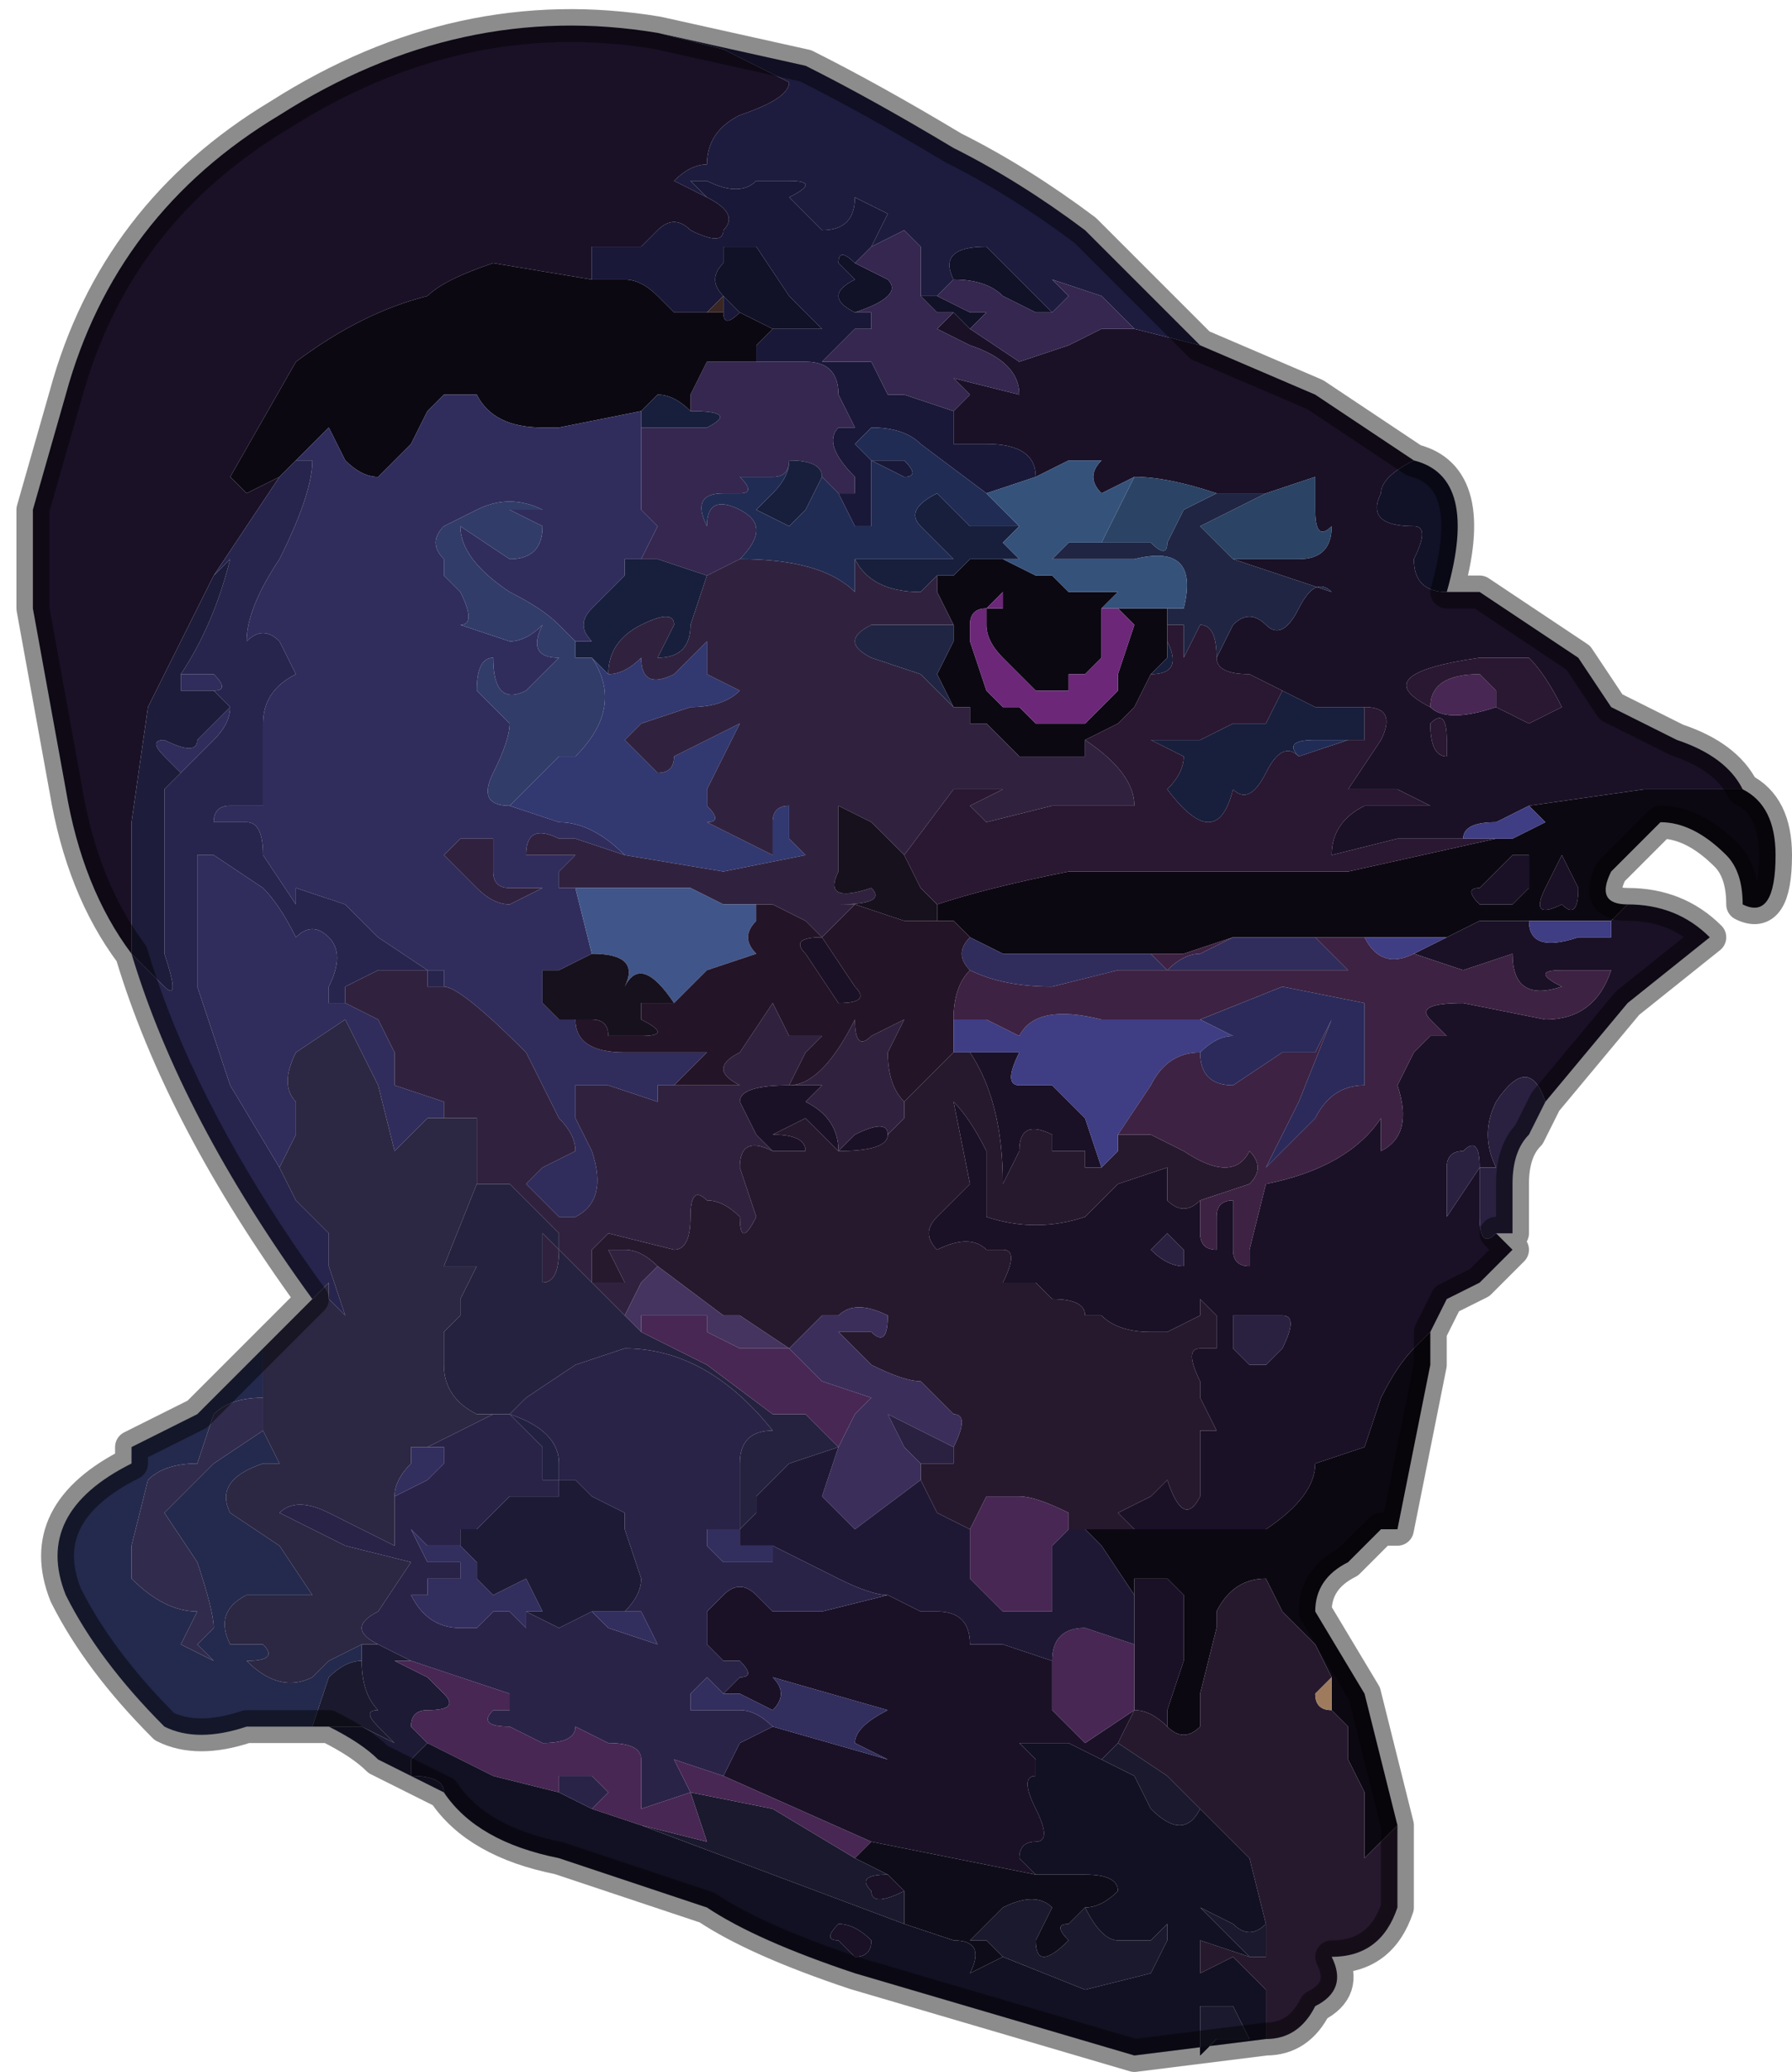 <?xml version="1.0" encoding="UTF-8" standalone="no"?>
<svg xmlns:xlink="http://www.w3.org/1999/xlink" height="6.3px" width="5.45px" xmlns="http://www.w3.org/2000/svg">
  <g transform="matrix(1.0, 0.0, 0.0, 1.0, 2.75, 0.3)">
    <path d="M-0.75 -0.2 L-0.3 -0.1 Q-0.1 0.0 0.15 0.15 0.35 0.25 0.55 0.4 L0.8 0.65 0.9 0.75 0.7 0.7 0.65 0.65 0.6 0.6 0.45 0.55 0.5 0.6 0.45 0.65 0.35 0.55 0.25 0.45 Q0.1 0.45 0.15 0.55 L0.1 0.6 0.05 0.6 0.05 0.45 0.0 0.4 -0.1 0.45 -0.05 0.35 -0.15 0.3 Q-0.15 0.4 -0.25 0.4 L-0.35 0.3 Q-0.25 0.25 -0.35 0.25 L-0.45 0.25 Q-0.5 0.3 -0.6 0.25 L-0.65 0.25 -0.6 0.3 -0.7 0.25 Q-0.65 0.2 -0.6 0.2 -0.6 0.1 -0.5 0.05 -0.35 0.0 -0.35 -0.05 L-0.55 -0.15 -0.75 -0.2" fill="#1d1c3f" fill-rule="evenodd" stroke="none"/>
    <path d="M-0.75 -0.2 L-0.55 -0.15 -0.35 -0.05 Q-0.35 0.0 -0.5 0.05 -0.6 0.1 -0.6 0.2 -0.65 0.2 -0.7 0.25 L-0.6 0.3 Q-0.5 0.35 -0.55 0.4 -0.55 0.45 -0.65 0.4 -0.7 0.35 -0.75 0.4 -0.8 0.45 -0.8 0.45 L-0.95 0.45 -0.95 0.55 -1.25 0.5 Q-1.4 0.55 -1.45 0.6 -1.65 0.65 -1.85 0.8 L-2.05 1.15 -2.0 1.2 -1.9 1.15 -2.0 1.3 -2.1 1.45 -2.2 1.65 -2.3 1.85 -2.35 2.2 -2.35 2.6 Q-2.5 2.4 -2.55 2.1 L-2.65 1.55 -2.65 1.25 -2.55 0.9 Q-2.4 0.35 -1.9 0.05 -1.35 -0.3 -0.75 -0.2 M0.7 0.7 L0.9 0.75 1.25 0.9 1.55 1.1 Q1.45 1.15 1.45 1.2 1.4 1.3 1.55 1.3 1.6 1.3 1.55 1.4 1.55 1.5 1.65 1.5 L1.75 1.5 2.05 1.7 2.15 1.85 2.35 1.95 Q2.5 2.0 2.55 2.1 L2.25 2.1 1.9 2.15 1.8 2.2 Q1.7 2.2 1.7 2.25 L1.5 2.25 1.3 2.3 Q1.3 2.2 1.4 2.15 L1.6 2.15 1.5 2.1 1.35 2.1 1.45 1.95 Q1.5 1.85 1.4 1.85 L1.25 1.85 1.15 1.8 1.05 1.75 Q0.95 1.75 0.95 1.7 L1.0 1.6 Q1.05 1.55 1.1 1.6 1.15 1.65 1.2 1.55 1.25 1.45 1.3 1.5 L1.0 1.4 1.2 1.4 Q1.3 1.4 1.3 1.3 1.25 1.35 1.25 1.25 L1.25 1.15 1.1 1.2 0.95 1.2 Q0.8 1.15 0.7 1.15 L0.6 1.2 Q0.55 1.15 0.6 1.1 L0.5 1.1 0.4 1.15 Q0.4 1.05 0.25 1.05 L0.15 1.05 Q0.15 1.0 0.15 0.95 L0.2 0.9 0.15 0.85 0.35 0.9 Q0.35 0.8 0.2 0.75 L0.1 0.7 Q0.1 0.7 0.15 0.65 L0.2 0.7 0.35 0.8 0.5 0.75 0.6 0.7 0.7 0.7 M2.2 2.45 Q2.35 2.45 2.45 2.55 L2.2 2.75 1.95 3.05 Q1.9 2.9 1.8 3.05 1.75 3.15 1.8 3.25 L1.75 3.25 Q1.75 3.15 1.7 3.2 1.65 3.2 1.65 3.25 L1.65 3.4 1.75 3.25 1.75 3.4 Q1.75 3.5 1.8 3.45 L1.85 3.5 1.75 3.6 1.65 3.65 1.6 3.75 1.55 3.8 Q1.5 3.85 1.45 3.95 L1.4 4.1 1.25 4.15 1.2 4.15 1.25 4.15 Q1.25 4.25 1.1 4.35 L0.8 4.35 0.7 4.35 0.65 4.3 0.75 4.25 0.8 4.2 Q0.85 4.35 0.9 4.25 L0.9 4.05 0.95 4.05 0.9 3.95 0.9 3.9 Q0.85 3.8 0.9 3.8 L0.95 3.8 0.95 3.7 0.9 3.65 0.9 3.7 0.8 3.75 0.75 3.75 Q0.65 3.75 0.6 3.7 L0.55 3.7 Q0.55 3.65 0.45 3.65 L0.4 3.6 0.3 3.6 Q0.35 3.5 0.3 3.5 L0.25 3.5 Q0.2 3.45 0.1 3.5 0.05 3.45 0.1 3.4 L0.2 3.3 0.15 3.05 Q0.2 3.1 0.25 3.2 L0.25 3.4 Q0.4 3.45 0.55 3.4 L0.65 3.3 0.8 3.25 0.8 3.35 Q0.85 3.4 0.9 3.35 L0.9 3.45 Q0.9 3.5 0.95 3.5 L0.95 3.4 Q0.95 3.35 1.0 3.35 L1.0 3.5 Q1.0 3.55 1.05 3.55 L1.05 3.5 1.1 3.3 Q1.35 3.25 1.45 3.1 L1.45 3.15 Q1.45 3.2 1.45 3.2 1.55 3.15 1.5 3.0 L1.55 2.9 1.6 2.85 1.65 2.85 1.6 2.8 Q1.55 2.75 1.7 2.75 L1.95 2.8 Q2.1 2.8 2.15 2.65 L2.0 2.65 Q1.9 2.65 2.0 2.7 1.85 2.75 1.85 2.6 L1.7 2.65 1.55 2.6 1.65 2.55 1.75 2.5 1.9 2.5 Q1.9 2.6 2.05 2.55 L2.15 2.55 2.15 2.5 2.2 2.45 M-0.25 2.55 L-0.25 2.55 -0.15 2.7 Q-0.1 2.75 -0.2 2.75 L-0.3 2.6 Q-0.35 2.55 -0.25 2.55 M-0.4 3.2 L-0.45 3.15 -0.5 3.05 Q-0.5 3.0 -0.35 3.0 L-0.25 3.0 -0.3 3.05 Q-0.2 3.1 -0.2 3.2 L-0.15 3.15 Q-0.05 3.1 -0.05 3.15 -0.05 3.2 -0.2 3.2 -0.3 3.25 -0.2 3.2 L-0.3 3.1 -0.4 3.15 Q-0.3 3.15 -0.3 3.2 L-0.4 3.2 M0.6 3.25 L0.55 3.25 0.55 3.2 0.45 3.2 Q0.45 3.2 0.45 3.15 0.35 3.1 0.35 3.2 L0.3 3.3 Q0.3 3.05 0.2 2.9 L0.35 2.9 Q0.3 3.0 0.35 3.0 L0.45 3.0 0.55 3.1 0.6 3.25 M-0.55 5.1 L-0.5 5.0 -0.4 4.95 -0.05 5.05 -0.15 5.0 Q-0.15 4.95 -0.05 4.9 L-0.4 4.8 Q-0.35 4.85 -0.4 4.9 L-0.5 4.85 -0.55 4.85 -0.5 4.8 Q-0.45 4.8 -0.5 4.75 L-0.55 4.75 -0.6 4.7 -0.6 4.6 -0.55 4.55 Q-0.5 4.5 -0.45 4.55 L-0.4 4.6 -0.25 4.6 -0.05 4.55 0.05 4.6 0.1 4.6 Q0.2 4.6 0.2 4.7 L0.3 4.7 0.45 4.75 Q0.45 4.8 0.45 4.9 L0.55 5.0 0.7 4.9 0.7 4.7 0.7 4.55 0.7 4.5 0.8 4.5 0.85 4.55 0.85 4.7 0.85 4.75 0.8 4.9 0.8 4.95 Q0.75 4.9 0.7 4.9 L0.65 5.0 0.6 5.05 0.5 5.0 0.35 5.0 0.4 5.05 0.4 5.1 Q0.35 5.1 0.4 5.2 0.45 5.3 0.4 5.3 0.35 5.3 0.35 5.35 L0.4 5.4 -0.1 5.3 -0.55 5.1 M-0.05 5.4 L0.0 5.45 Q-0.1 5.5 -0.1 5.45 -0.15 5.4 -0.05 5.4 M-0.2 5.6 Q-0.25 5.6 -0.2 5.55 -0.15 5.55 -0.1 5.6 -0.1 5.65 -0.15 5.65 L-0.2 5.6 M1.8 1.85 L1.9 1.9 2.0 1.85 Q1.95 1.75 1.9 1.7 L1.75 1.7 Q1.4 1.75 1.6 1.85 1.65 1.9 1.8 1.85 M1.6 1.9 Q1.6 2.0 1.65 2.0 L1.65 1.95 Q1.65 1.85 1.6 1.9 M1.75 2.4 L1.85 2.3 1.9 2.3 1.9 2.4 1.85 2.45 1.75 2.45 Q1.7 2.4 1.75 2.4 M1.95 2.4 L2.0 2.3 2.05 2.4 Q2.05 2.5 2.0 2.45 1.9 2.5 1.95 2.4 M1.0 3.8 L1.05 3.85 1.1 3.85 1.15 3.8 Q1.2 3.7 1.15 3.7 L1.1 3.7 1.0 3.7 1.0 3.8 M0.75 3.5 Q0.8 3.55 0.85 3.55 L0.85 3.5 0.8 3.45 0.75 3.5" fill="#1a1127" fill-rule="evenodd" stroke="none"/>
    <path d="M-0.6 0.3 L-0.65 0.25 -0.6 0.25 Q-0.5 0.3 -0.45 0.25 L-0.35 0.25 Q-0.25 0.25 -0.35 0.3 L-0.25 0.4 Q-0.15 0.4 -0.15 0.3 L-0.05 0.35 -0.1 0.45 -0.15 0.5 Q-0.2 0.45 -0.2 0.5 L-0.15 0.55 Q-0.25 0.6 -0.15 0.65 L-0.15 0.65 -0.1 0.65 -0.1 0.7 -0.15 0.7 Q-0.2 0.75 -0.25 0.8 L-0.1 0.8 -0.05 0.9 0.0 0.9 0.15 0.95 Q0.15 1.0 0.15 1.05 L0.25 1.05 Q0.4 1.05 0.4 1.15 L0.25 1.2 0.05 1.05 Q0.0 1.0 -0.1 1.0 L-0.15 1.05 -0.1 1.1 0.0 1.1 Q0.05 1.15 0.0 1.15 L-0.1 1.1 -0.1 1.3 -0.15 1.3 -0.2 1.2 -0.15 1.2 -0.15 1.15 Q-0.25 1.05 -0.2 1.0 L-0.15 1.0 -0.2 0.9 -0.2 0.9 Q-0.2 0.8 -0.3 0.8 L-0.45 0.8 -0.45 0.75 -0.4 0.7 -0.35 0.7 -0.25 0.7 -0.3 0.65 -0.3 0.65 -0.35 0.6 -0.45 0.45 -0.55 0.45 -0.55 0.5 Q-0.6 0.55 -0.55 0.6 L-0.5 0.65 -0.5 0.65 Q-0.55 0.7 -0.55 0.65 L-0.6 0.65 -0.7 0.65 -0.75 0.6 Q-0.8 0.55 -0.85 0.55 L-0.95 0.55 -0.95 0.45 -0.8 0.45 Q-0.8 0.45 -0.75 0.4 -0.7 0.35 -0.65 0.4 -0.55 0.45 -0.55 0.4 -0.5 0.35 -0.6 0.3 M-0.6 0.65 L-0.55 0.65 -0.55 0.6 -0.6 0.65" fill="#191838" fill-rule="evenodd" stroke="none"/>
    <path d="M0.05 0.6 L0.1 0.6 0.2 0.65 0.25 0.65 0.2 0.7 0.15 0.65 0.1 0.65 0.05 0.6 M0.15 0.55 Q0.1 0.45 0.25 0.45 L0.35 0.55 0.45 0.65 0.4 0.65 0.3 0.6 Q0.25 0.55 0.15 0.55 M1.55 1.1 Q1.75 1.15 1.65 1.5 1.55 1.5 1.55 1.4 1.6 1.3 1.55 1.3 1.4 1.3 1.45 1.2 1.45 1.15 1.55 1.1 M-0.5 0.65 L-0.5 0.65 -0.55 0.6 Q-0.6 0.55 -0.55 0.5 L-0.55 0.45 -0.45 0.45 -0.35 0.6 -0.3 0.65 -0.3 0.65 -0.25 0.7 -0.35 0.7 -0.4 0.7 -0.5 0.65 M-0.15 0.65 Q-0.25 0.6 -0.15 0.55 L-0.2 0.5 Q-0.2 0.45 -0.15 0.5 L-0.05 0.55 Q0.0 0.6 -0.15 0.65" fill="#111127" fill-rule="evenodd" stroke="none"/>
    <path d="M-0.1 0.45 L0.0 0.4 0.05 0.45 0.05 0.6 0.1 0.65 0.15 0.65 Q0.1 0.7 0.1 0.7 L0.2 0.75 Q0.35 0.8 0.35 0.9 L0.15 0.85 0.2 0.9 0.15 0.95 0.0 0.9 -0.05 0.9 -0.1 0.8 -0.25 0.8 Q-0.2 0.75 -0.15 0.7 L-0.1 0.7 -0.1 0.65 -0.15 0.65 -0.15 0.65 Q0.0 0.6 -0.05 0.55 L-0.15 0.5 -0.1 0.45 M0.1 0.6 L0.15 0.55 Q0.25 0.55 0.3 0.6 L0.4 0.65 0.45 0.65 0.5 0.6 0.45 0.55 0.6 0.6 0.65 0.65 0.7 0.7 0.6 0.7 0.5 0.75 0.35 0.8 0.2 0.7 0.25 0.65 0.2 0.65 0.1 0.6 M-0.45 0.8 L-0.3 0.8 Q-0.2 0.8 -0.2 0.9 L-0.2 0.9 -0.15 1.0 -0.2 1.0 Q-0.25 1.05 -0.15 1.15 L-0.15 1.2 -0.2 1.2 -0.25 1.15 Q-0.25 1.1 -0.35 1.1 -0.35 1.15 -0.4 1.15 L-0.5 1.15 Q-0.45 1.2 -0.5 1.2 L-0.55 1.2 Q-0.65 1.2 -0.6 1.3 -0.6 1.2 -0.5 1.25 -0.4 1.3 -0.5 1.4 L-0.6 1.45 -0.75 1.4 -0.8 1.4 -0.75 1.3 -0.75 1.3 -0.8 1.25 -0.8 1.0 -0.6 1.0 Q-0.5 0.95 -0.65 0.95 L-0.65 0.9 -0.6 0.8 Q-0.55 0.8 -0.45 0.8" fill="#35274f" fill-rule="evenodd" stroke="none"/>
    <path d="M2.55 2.1 Q2.65 2.15 2.65 2.3 2.65 2.5 2.55 2.45 2.55 2.35 2.5 2.3 2.4 2.2 2.3 2.2 L2.15 2.35 Q2.1 2.45 2.2 2.45 L2.15 2.5 1.9 2.5 1.75 2.5 1.65 2.55 1.5 2.55 1.4 2.55 1.3 2.55 1.25 2.55 1.0 2.55 0.85 2.6 0.75 2.6 0.55 2.6 0.45 2.6 0.3 2.6 0.2 2.55 0.15 2.5 0.1 2.5 0.1 2.45 Q0.25 2.4 0.5 2.35 L0.95 2.35 1.35 2.35 1.8 2.25 1.85 2.25 1.95 2.2 1.9 2.15 2.25 2.1 2.55 2.1 M1.6 3.75 L1.6 3.85 1.55 4.1 1.5 4.35 1.45 4.35 1.35 4.45 Q1.25 4.5 1.25 4.6 L1.4 4.85 1.5 5.25 1.4 5.35 Q1.4 5.4 1.4 5.2 L1.4 5.15 1.35 5.05 1.35 4.95 1.3 4.9 1.3 4.8 1.25 4.7 1.15 4.6 1.1 4.5 Q1.0 4.5 0.95 4.6 L0.95 4.65 0.9 4.85 0.9 4.95 Q0.85 5.0 0.8 4.95 L0.8 4.9 0.85 4.75 0.85 4.7 0.85 4.55 0.8 4.5 0.7 4.5 0.7 4.55 0.6 4.4 0.55 4.35 0.8 4.35 1.1 4.35 Q1.25 4.25 1.25 4.15 L1.2 4.15 1.25 4.15 1.4 4.1 1.45 3.95 Q1.5 3.85 1.55 3.8 L1.6 3.75 M-0.4 0.7 L-0.45 0.75 -0.45 0.8 Q-0.55 0.8 -0.6 0.8 L-0.65 0.9 -0.65 0.95 Q-0.7 0.9 -0.75 0.9 L-0.8 0.95 -1.05 1.0 -1.1 1.0 Q-1.25 1.0 -1.3 0.9 L-1.4 0.9 -1.4 0.9 -1.45 0.95 -1.5 1.05 -1.6 1.15 Q-1.65 1.15 -1.7 1.1 L-1.75 1.0 -1.85 1.1 -1.9 1.15 -2.0 1.2 -2.05 1.15 -1.85 0.8 Q-1.65 0.65 -1.45 0.6 -1.4 0.55 -1.25 0.5 L-0.95 0.55 -0.85 0.55 Q-0.8 0.55 -0.75 0.6 L-0.7 0.65 -0.6 0.65 -0.55 0.65 Q-0.55 0.7 -0.5 0.65 L-0.4 0.7 M0.55 1.95 L0.55 2.0 0.5 2.0 0.45 2.0 0.4 2.0 0.35 2.0 0.3 1.95 0.25 1.9 0.2 1.9 0.2 1.85 0.15 1.85 0.1 1.75 0.15 1.65 0.15 1.6 0.1 1.5 0.1 1.45 0.15 1.45 0.2 1.4 0.3 1.4 0.4 1.45 0.45 1.45 0.5 1.5 0.55 1.5 0.65 1.5 0.6 1.55 0.8 1.55 0.8 1.6 0.8 1.65 0.8 1.7 0.75 1.75 0.7 1.85 0.65 1.9 0.55 1.95 M0.6 1.55 Q0.6 1.6 0.6 1.65 L0.6 1.7 0.55 1.75 0.5 1.75 0.5 1.8 0.45 1.8 0.4 1.8 Q0.35 1.75 0.3 1.7 0.25 1.65 0.25 1.6 L0.25 1.55 0.3 1.55 0.3 1.5 0.25 1.55 Q0.2 1.55 0.2 1.6 L0.2 1.65 0.25 1.8 0.3 1.85 0.35 1.85 0.4 1.9 0.45 1.9 0.5 1.9 0.55 1.9 0.65 1.8 0.65 1.75 0.7 1.6 0.65 1.55 0.6 1.55 M1.95 2.4 Q1.9 2.5 2.0 2.45 2.05 2.5 2.05 2.4 L2.0 2.3 1.95 2.4 M1.75 2.4 Q1.7 2.4 1.75 2.45 L1.85 2.45 1.9 2.4 1.9 2.3 1.85 2.3 1.75 2.4" fill="#0c0812" fill-rule="evenodd" stroke="none"/>
    <path d="M-0.6 0.65 L-0.55 0.6 -0.55 0.65 -0.6 0.65" fill="#3a2622" fill-rule="evenodd" stroke="none"/>
    <path d="M-1.85 1.1 L-1.75 1.0 -1.7 1.1 Q-1.65 1.15 -1.6 1.15 L-1.5 1.05 -1.45 0.95 -1.4 0.9 -1.4 0.9 -1.3 0.9 Q-1.25 1.0 -1.1 1.0 L-1.05 1.0 -0.8 0.95 -0.8 1.0 -0.8 1.25 -0.75 1.3 -0.75 1.3 -0.8 1.4 -0.85 1.4 -0.85 1.45 -0.95 1.55 Q-1.0 1.6 -0.95 1.65 L-1.0 1.65 -1.05 1.6 Q-1.1 1.55 -1.2 1.5 -1.35 1.4 -1.35 1.3 L-1.2 1.4 Q-1.1 1.4 -1.1 1.3 L-1.2 1.25 -1.1 1.25 Q-1.2 1.2 -1.3 1.25 L-1.4 1.3 Q-1.45 1.35 -1.4 1.4 L-1.4 1.45 -1.35 1.5 Q-1.3 1.6 -1.35 1.6 L-1.2 1.65 Q-1.15 1.65 -1.1 1.6 -1.15 1.7 -1.05 1.7 L-1.0 1.7 -1.05 1.7 -1.15 1.8 Q-1.25 1.85 -1.25 1.7 -1.3 1.7 -1.3 1.8 L-1.2 1.9 Q-1.2 1.95 -1.25 2.05 -1.3 2.15 -1.2 2.15 L-1.05 2.2 Q-0.95 2.2 -0.85 2.3 L-1.0 2.25 -1.05 2.25 Q-1.15 2.2 -1.15 2.3 L-1.05 2.3 -1.0 2.3 -1.05 2.35 -1.05 2.4 -1.2 2.4 Q-1.25 2.4 -1.25 2.35 L-1.25 2.25 Q-1.3 2.25 -1.35 2.25 L-1.4 2.3 -1.4 2.3 -1.3 2.4 Q-1.25 2.45 -1.2 2.45 L-1.1 2.4 -1.05 2.4 -1.0 2.4 -0.95 2.6 -1.05 2.65 -1.1 2.65 -1.1 2.75 -1.05 2.8 -1.0 2.8 Q-1.0 2.9 -0.85 2.9 L-0.7 2.9 -0.6 2.9 -0.7 3.0 -0.75 3.0 -0.75 3.05 -0.9 3.0 -1.0 3.0 -1.0 3.1 -0.95 3.2 Q-0.9 3.35 -1.0 3.4 L-1.05 3.4 -1.15 3.3 -1.1 3.25 -1.0 3.2 Q-1.0 3.15 -1.05 3.1 L-1.15 2.9 Q-1.35 2.7 -1.4 2.7 L-1.4 2.65 -1.45 2.65 -1.6 2.55 -1.7 2.45 -1.85 2.4 -1.85 2.45 -1.95 2.3 Q-1.95 2.2 -2.0 2.2 L-2.05 2.2 -2.1 2.2 Q-2.1 2.15 -2.05 2.15 L-1.95 2.15 -1.95 1.9 Q-1.95 1.8 -1.85 1.75 L-1.9 1.65 Q-1.95 1.6 -2.0 1.65 -2.0 1.55 -1.9 1.4 -1.8 1.2 -1.8 1.1 L-1.85 1.1 M0.2 2.65 Q0.15 2.6 0.2 2.55 L0.3 2.6 0.45 2.6 0.55 2.6 0.75 2.6 0.8 2.65 0.65 2.65 0.45 2.7 Q0.3 2.7 0.2 2.65 M-2.2 1.75 L-2.1 1.75 Q-2.05 1.8 -2.1 1.8 L-2.2 1.8 -2.2 1.75 M-2.05 1.85 Q-2.05 1.9 -2.1 1.95 L-2.2 2.05 -2.25 2.0 Q-2.3 1.95 -2.25 1.95 -2.15 2.0 -2.15 1.95 L-2.05 1.85 M-1.9 3.25 L-2.05 3.0 -2.15 2.7 -2.15 2.3 -2.1 2.3 -1.95 2.4 Q-1.9 2.45 -1.85 2.55 -1.8 2.5 -1.75 2.55 -1.7 2.6 -1.75 2.7 L-1.75 2.75 -1.7 2.75 -1.7 2.75 -1.6 2.8 -1.55 2.9 -1.55 3.0 -1.4 3.05 -1.4 3.1 -1.45 3.1 -1.55 3.2 -1.6 3.0 -1.7 2.8 -1.85 2.9 Q-1.9 3.0 -1.85 3.05 -1.85 3.1 -1.85 3.15 L-1.9 3.25 M1.25 2.55 L1.3 2.6 1.35 2.65 1.1 2.65 0.8 2.65 Q0.85 2.6 0.9 2.6 L1.0 2.55 1.25 2.55" fill="#302d5d" fill-rule="evenodd" stroke="none"/>
    <path d="M-0.8 0.95 L-0.75 0.9 Q-0.7 0.9 -0.65 0.95 -0.5 0.95 -0.6 1.0 L-0.8 1.0 -0.8 0.95 M-0.25 1.15 L-0.3 1.25 -0.35 1.3 -0.45 1.25 -0.4 1.2 Q-0.35 1.15 -0.35 1.1 -0.25 1.1 -0.25 1.15 M-0.15 1.4 L0.15 1.4 0.05 1.3 Q0.0 1.25 0.1 1.2 L0.2 1.3 0.35 1.3 Q0.4 1.3 0.35 1.3 L0.3 1.35 0.35 1.4 0.3 1.4 0.2 1.4 0.15 1.45 0.1 1.45 0.05 1.5 Q-0.1 1.5 -0.15 1.4 M-1.0 1.7 L-1.0 1.65 -0.95 1.65 Q-1.0 1.6 -0.95 1.55 L-0.85 1.45 -0.85 1.4 -0.8 1.4 -0.75 1.4 -0.6 1.45 -0.65 1.6 Q-0.65 1.7 -0.75 1.7 L-0.7 1.6 Q-0.7 1.55 -0.8 1.6 -0.9 1.65 -0.9 1.75 L-0.95 1.7 -1.0 1.7 M1.15 1.8 L1.25 1.85 1.4 1.85 1.4 1.95 1.35 1.95 1.25 1.95 Q1.15 1.95 1.2 2.0 1.15 1.95 1.1 2.05 1.05 2.15 1.0 2.1 0.95 2.3 0.8 2.1 0.85 2.05 0.85 2.0 L0.75 1.95 0.9 1.95 1.0 1.9 1.1 1.9 1.15 1.8 M0.8 1.65 Q0.85 1.75 0.75 1.75 L0.8 1.7 0.8 1.65" fill="#171f3c" fill-rule="evenodd" stroke="none"/>
    <path d="M-0.2 1.2 L-0.15 1.3 -0.1 1.3 -0.1 1.1 0.0 1.15 Q0.05 1.15 0.0 1.1 L-0.1 1.1 -0.15 1.05 -0.1 1.0 Q0.0 1.0 0.05 1.05 L0.25 1.2 0.35 1.3 0.2 1.3 0.1 1.2 Q0.0 1.25 0.05 1.3 L0.15 1.4 -0.15 1.4 -0.15 1.5 Q-0.25 1.4 -0.5 1.4 -0.4 1.3 -0.5 1.25 -0.6 1.2 -0.6 1.3 -0.65 1.2 -0.55 1.2 L-0.5 1.2 Q-0.45 1.2 -0.5 1.15 L-0.4 1.15 Q-0.35 1.15 -0.35 1.1 -0.35 1.15 -0.4 1.2 L-0.45 1.25 -0.35 1.3 -0.3 1.25 -0.25 1.15 -0.2 1.2" fill="#212c54" fill-rule="evenodd" stroke="none"/>
    <path d="M-1.8 3.65 Q-2.2 3.1 -2.35 2.6 L-2.25 2.7 Q-2.2 2.75 -2.25 2.6 L-2.25 2.35 -2.25 2.1 -2.2 2.05 -2.1 1.95 Q-2.05 1.9 -2.05 1.85 L-2.1 1.8 Q-2.05 1.8 -2.1 1.75 L-2.2 1.75 Q-2.1 1.6 -2.05 1.4 L-2.1 1.45 -2.0 1.3 -1.9 1.15 -1.85 1.1 -1.8 1.1 Q-1.8 1.2 -1.9 1.4 -2.0 1.55 -2.0 1.65 -1.95 1.6 -1.9 1.65 L-1.85 1.75 Q-1.95 1.8 -1.95 1.9 L-1.95 2.15 -2.05 2.15 Q-2.1 2.15 -2.1 2.2 L-2.05 2.2 -2.0 2.2 Q-1.95 2.2 -1.95 2.3 L-1.85 2.45 -1.85 2.4 -1.7 2.45 -1.6 2.55 -1.45 2.65 -1.4 2.65 -1.4 2.7 -1.4 2.7 -1.45 2.7 -1.45 2.65 -1.6 2.65 -1.6 2.65 -1.7 2.7 -1.7 2.75 -1.7 2.75 -1.75 2.75 -1.75 2.7 Q-1.7 2.6 -1.75 2.55 -1.8 2.5 -1.85 2.55 -1.9 2.45 -1.95 2.4 L-2.1 2.3 -2.15 2.3 -2.15 2.7 -2.05 3.0 -1.9 3.25 -1.85 3.35 -1.75 3.45 -1.75 3.55 -1.7 3.7 -1.75 3.65 -1.75 3.6 -1.8 3.65 M-1.7 2.7 L-1.75 2.7 -1.7 2.7" fill="#27254d" fill-rule="evenodd" stroke="none"/>
    <path d="M-1.0 1.7 L-1.05 1.7 Q-1.15 1.7 -1.1 1.6 -1.15 1.65 -1.2 1.65 L-1.35 1.6 Q-1.3 1.6 -1.35 1.5 L-1.4 1.45 -1.4 1.4 Q-1.45 1.35 -1.4 1.3 L-1.3 1.25 Q-1.2 1.2 -1.1 1.25 L-1.2 1.25 -1.1 1.3 Q-1.1 1.4 -1.2 1.4 L-1.35 1.3 Q-1.35 1.4 -1.2 1.5 -1.1 1.55 -1.05 1.6 L-1.0 1.65 -1.0 1.7 -0.95 1.7 Q-0.85 1.85 -1.0 2.0 L-1.05 2.0 -1.2 2.15 Q-1.3 2.15 -1.25 2.05 -1.2 1.95 -1.2 1.9 L-1.3 1.8 Q-1.3 1.7 -1.25 1.7 -1.25 1.85 -1.15 1.8 L-1.05 1.7 -1.0 1.7" fill="#313c68" fill-rule="evenodd" stroke="none"/>
    <path d="M-1.2 2.15 L-1.05 2.0 -1.0 2.0 Q-0.85 1.85 -0.95 1.7 L-0.9 1.75 Q-0.85 1.75 -0.8 1.7 L-0.8 1.7 Q-0.8 1.8 -0.7 1.75 L-0.6 1.65 -0.6 1.75 -0.5 1.8 Q-0.55 1.85 -0.65 1.85 L-0.8 1.9 -0.85 1.95 -0.8 2.0 -0.75 2.05 Q-0.7 2.05 -0.7 2.0 L-0.6 1.95 -0.5 1.9 -0.55 2.0 -0.6 2.1 -0.6 2.15 Q-0.55 2.2 -0.6 2.2 L-0.4 2.3 -0.4 2.2 Q-0.4 2.15 -0.35 2.15 L-0.35 2.25 -0.3 2.3 -0.55 2.35 -0.85 2.3 Q-0.95 2.2 -1.05 2.2 L-1.2 2.15" fill="#323870" fill-rule="evenodd" stroke="none"/>
    <path d="M-0.5 1.4 Q-0.25 1.4 -0.15 1.5 L-0.15 1.4 Q-0.1 1.5 0.05 1.5 L0.1 1.45 0.1 1.5 0.15 1.6 -0.1 1.6 Q-0.2 1.65 -0.1 1.7 L0.05 1.75 0.15 1.85 0.2 1.85 0.2 1.9 0.25 1.9 0.3 1.95 0.35 2.0 0.4 2.0 0.45 2.0 0.5 2.0 0.55 2.0 0.55 1.95 Q0.7 2.05 0.7 2.15 L0.45 2.15 0.25 2.2 Q0.2 2.15 0.2 2.15 L0.3 2.1 0.15 2.1 0.0 2.3 -0.1 2.2 -0.2 2.15 -0.2 2.35 Q-0.25 2.45 -0.1 2.4 -0.05 2.45 -0.2 2.45 L-0.2 2.45 -0.15 2.45 -0.25 2.55 -0.3 2.5 -0.4 2.45 -0.4 2.45 -0.5 2.45 -0.55 2.45 -0.65 2.4 -1.0 2.4 -1.05 2.4 -1.1 2.4 -1.2 2.45 Q-1.25 2.45 -1.3 2.4 L-1.4 2.3 -1.4 2.3 -1.35 2.25 Q-1.3 2.25 -1.25 2.25 L-1.25 2.35 Q-1.25 2.4 -1.2 2.4 L-1.05 2.4 -1.05 2.35 -1.0 2.3 -1.05 2.3 -1.15 2.3 Q-1.15 2.2 -1.05 2.25 L-1.0 2.25 -0.85 2.3 -0.55 2.35 -0.3 2.3 -0.35 2.25 -0.35 2.15 Q-0.4 2.15 -0.4 2.2 L-0.4 2.3 -0.6 2.2 Q-0.55 2.2 -0.6 2.15 L-0.6 2.1 -0.55 2.0 -0.5 1.9 -0.6 1.95 -0.7 2.0 Q-0.7 2.05 -0.75 2.05 L-0.8 2.0 -0.85 1.95 -0.8 1.9 -0.65 1.85 Q-0.55 1.85 -0.5 1.8 L-0.6 1.75 -0.6 1.65 -0.7 1.75 Q-0.8 1.8 -0.8 1.7 L-0.8 1.7 Q-0.85 1.75 -0.9 1.75 -0.9 1.65 -0.8 1.6 -0.7 1.55 -0.7 1.6 L-0.75 1.7 Q-0.65 1.7 -0.65 1.6 L-0.6 1.45 -0.5 1.4 M-0.4 2.45 L-0.4 2.45 M-0.25 2.55 L-0.25 2.55 M-0.7 3.0 L-0.6 3.0 -0.5 3.0 Q-0.6 2.95 -0.5 2.9 L-0.4 2.75 -0.35 2.85 -0.25 2.85 -0.3 2.9 -0.35 3.0 Q-0.25 3.0 -0.15 2.8 -0.15 2.9 -0.1 2.85 L0.0 2.8 -0.05 2.9 Q-0.05 3.0 0.0 3.05 L0.0 3.1 -0.05 3.15 Q-0.05 3.1 -0.15 3.15 L-0.2 3.2 Q-0.2 3.1 -0.3 3.05 L-0.25 3.0 -0.35 3.0 Q-0.5 3.0 -0.5 3.05 L-0.45 3.15 -0.4 3.2 Q-0.5 3.15 -0.5 3.25 L-0.45 3.4 Q-0.5 3.5 -0.5 3.4 -0.55 3.35 -0.6 3.35 -0.65 3.3 -0.65 3.4 -0.65 3.5 -0.7 3.5 L-0.9 3.45 -0.95 3.5 -0.95 3.6 -0.85 3.6 -0.9 3.5 -0.9 3.5 -0.85 3.5 Q-0.8 3.5 -0.75 3.55 L-0.8 3.6 -0.85 3.7 -0.95 3.6 -1.05 3.5 Q-1.05 3.6 -1.1 3.6 L-1.1 3.45 -1.05 3.5 -1.05 3.45 -1.1 3.4 -1.2 3.3 -1.25 3.3 -1.3 3.3 -1.3 3.1 -1.4 3.1 -1.4 3.1 -1.4 3.05 -1.55 3.0 -1.55 2.9 -1.6 2.8 -1.7 2.75 -1.7 2.7 -1.6 2.65 -1.6 2.65 -1.45 2.65 -1.45 2.7 -1.4 2.7 -1.4 2.7 Q-1.35 2.7 -1.15 2.9 L-1.05 3.1 Q-1.0 3.15 -1.0 3.2 L-1.1 3.25 -1.15 3.3 -1.05 3.4 -1.0 3.4 Q-0.9 3.35 -0.95 3.2 L-1.0 3.1 -1.0 3.0 -0.9 3.0 -0.75 3.05 -0.75 3.0 -0.7 3.0 M-0.2 3.2 L-0.2 3.2 M-1.7 2.7 L-1.7 2.7" fill="#30223f" fill-rule="evenodd" stroke="none"/>
    <path d="M0.2 1.85 L0.15 1.85 0.05 1.75 -0.1 1.7 Q-0.2 1.65 -0.1 1.6 L0.15 1.6 0.15 1.65 0.1 1.75 0.15 1.85 0.2 1.85 M1.0 1.4 L1.3 1.5 Q1.25 1.45 1.2 1.55 1.15 1.65 1.1 1.6 1.05 1.55 1.0 1.6 L0.95 1.7 Q0.95 1.6 0.9 1.6 L0.85 1.7 0.85 1.6 0.8 1.6 0.8 1.55 0.85 1.55 Q0.9 1.35 0.7 1.4 L0.45 1.4 Q0.45 1.4 0.5 1.35 L0.6 1.35 0.75 1.35 Q0.8 1.4 0.8 1.35 L0.85 1.25 0.95 1.2 1.1 1.2 0.9 1.3 1.0 1.4" fill="#202543" fill-rule="evenodd" stroke="none"/>
    <path d="M-1.0 2.4 L-0.65 2.4 -0.55 2.45 -0.5 2.45 -0.4 2.45 -0.45 2.45 -0.45 2.5 -0.45 2.5 Q-0.5 2.55 -0.45 2.6 L-0.6 2.65 -0.7 2.75 Q-0.8 2.6 -0.85 2.7 -0.8 2.6 -0.95 2.6 L-1.0 2.4 M-0.4 2.45 L-0.4 2.45" fill="#40568a" fill-rule="evenodd" stroke="none"/>
    <path d="M-0.4 2.45 L-0.4 2.45 -0.3 2.5 -0.25 2.55 -0.15 2.45 0.0 2.5 0.1 2.5 0.15 2.5 0.2 2.55 Q0.15 2.6 0.2 2.65 0.15 2.7 0.15 2.8 L0.15 2.9 0.0 3.05 Q-0.05 3.0 -0.05 2.9 L0.0 2.8 -0.1 2.85 Q-0.15 2.9 -0.15 2.8 -0.25 3.0 -0.35 3.0 L-0.3 2.9 -0.25 2.85 -0.35 2.85 -0.4 2.75 -0.5 2.9 Q-0.6 2.95 -0.5 3.0 L-0.6 3.0 -0.7 3.0 -0.6 2.9 -0.7 2.9 -0.85 2.9 Q-1.0 2.9 -1.0 2.8 L-0.95 2.8 Q-0.9 2.8 -0.9 2.85 L-0.8 2.85 Q-0.7 2.85 -0.8 2.8 L-0.8 2.75 -0.7 2.75 -0.6 2.65 -0.45 2.6 Q-0.5 2.55 -0.45 2.5 L-0.45 2.5 -0.45 2.45 -0.4 2.45 -0.4 2.45 M-0.25 2.55 Q-0.35 2.55 -0.3 2.6 L-0.2 2.75 Q-0.1 2.75 -0.15 2.7 L-0.25 2.55" fill="#241427" fill-rule="evenodd" stroke="none"/>
    <path d="M-0.15 2.45 L-0.2 2.45 -0.2 2.45 Q-0.05 2.45 -0.1 2.4 -0.25 2.45 -0.2 2.35 L-0.2 2.15 -0.1 2.2 0.0 2.3 0.05 2.4 0.1 2.45 0.1 2.5 0.0 2.5 -0.15 2.45 M-0.7 2.75 L-0.8 2.75 -0.8 2.8 Q-0.7 2.85 -0.8 2.85 L-0.9 2.85 Q-0.9 2.8 -0.95 2.8 L-1.0 2.8 -1.05 2.8 -1.1 2.75 -1.1 2.65 -1.05 2.65 -0.95 2.6 Q-0.8 2.6 -0.85 2.7 -0.8 2.6 -0.7 2.75" fill="#17111e" fill-rule="evenodd" stroke="none"/>
    <path d="M-2.35 2.6 L-2.35 2.6 -2.35 2.2 -2.3 1.85 -2.2 1.65 -2.1 1.45 -2.05 1.4 Q-2.1 1.6 -2.2 1.75 L-2.2 1.8 -2.1 1.8 -2.05 1.85 -2.15 1.95 Q-2.15 2.0 -2.25 1.95 -2.3 1.95 -2.25 2.0 L-2.2 2.05 -2.25 2.1 -2.25 2.35 -2.25 2.6 Q-2.2 2.75 -2.25 2.7 L-2.35 2.6" fill="#1d1c3a" fill-rule="evenodd" stroke="none"/>
    <path d="M-1.8 4.95 L-2.0 4.95 Q-2.15 5.0 -2.25 4.95 -2.45 4.75 -2.55 4.55 -2.65 4.3 -2.35 4.15 L-2.35 4.1 -2.15 4.0 -1.95 3.8 -1.95 3.95 Q-2.05 3.95 -2.1 4.0 L-2.15 4.15 Q-2.25 4.15 -2.3 4.2 L-2.35 4.4 -2.35 4.5 Q-2.25 4.6 -2.15 4.6 L-2.2 4.7 -2.1 4.75 -2.15 4.7 -2.1 4.65 Q-2.1 4.6 -2.15 4.45 L-2.25 4.3 -2.1 4.15 -1.95 4.05 -1.9 4.15 -1.95 4.15 Q-2.1 4.2 -2.05 4.3 L-1.9 4.4 -1.8 4.55 -2.0 4.55 Q-2.1 4.6 -2.05 4.7 L-1.95 4.7 Q-1.9 4.75 -2.0 4.75 -1.9 4.85 -1.8 4.8 L-1.75 4.75 -1.65 4.7 -1.65 4.75 Q-1.7 4.75 -1.75 4.8 L-1.8 4.95" fill="#242a4d" fill-rule="evenodd" stroke="none"/>
    <path d="M-1.95 4.05 L-2.1 4.15 -2.25 4.3 -2.15 4.45 Q-2.1 4.6 -2.1 4.65 L-2.15 4.7 -2.1 4.75 -2.2 4.7 -2.15 4.6 Q-2.25 4.6 -2.35 4.5 L-2.35 4.4 -2.3 4.2 Q-2.25 4.15 -2.15 4.15 L-2.1 4.0 Q-2.05 3.95 -1.95 3.95 L-1.95 4.05" fill="#312b4d" fill-rule="evenodd" stroke="none"/>
    <path d="M1.5 5.25 L1.5 5.5 Q1.45 5.65 1.3 5.65 1.35 5.75 1.25 5.8 1.2 5.9 1.1 5.9 L1.1 5.75 1.0 5.65 0.9 5.7 Q0.9 5.65 0.9 5.6 L1.05 5.65 1.1 5.65 1.1 5.55 1.05 5.35 0.9 5.2 0.8 5.1 0.65 5.0 0.7 4.9 Q0.75 4.9 0.8 4.95 0.85 5.0 0.9 4.95 L0.9 4.85 0.95 4.65 0.95 4.6 Q1.0 4.5 1.1 4.5 L1.15 4.6 1.25 4.7 1.3 4.8 1.25 4.85 Q1.25 4.9 1.3 4.9 L1.35 4.95 1.35 5.05 1.4 5.15 1.4 5.2 Q1.4 5.4 1.4 5.35 L1.5 5.25 M0.0 3.05 L0.15 2.9 0.2 2.9 Q0.3 3.05 0.3 3.3 L0.35 3.2 Q0.35 3.1 0.45 3.15 0.45 3.2 0.45 3.2 L0.55 3.2 0.55 3.25 0.6 3.25 0.65 3.2 0.65 3.15 0.75 3.15 0.85 3.2 Q1.0 3.3 1.05 3.2 1.1 3.25 1.05 3.3 L0.9 3.35 Q0.85 3.4 0.8 3.35 L0.8 3.25 0.65 3.3 0.55 3.4 Q0.4 3.45 0.25 3.4 L0.25 3.2 Q0.2 3.1 0.15 3.05 L0.2 3.3 0.1 3.4 Q0.05 3.45 0.1 3.5 0.2 3.45 0.25 3.5 L0.3 3.5 Q0.35 3.5 0.3 3.6 L0.4 3.6 0.45 3.65 Q0.55 3.65 0.55 3.7 L0.6 3.7 Q0.65 3.75 0.75 3.75 L0.8 3.75 0.9 3.7 0.9 3.65 0.95 3.7 0.95 3.8 0.9 3.8 Q0.85 3.8 0.9 3.9 L0.9 3.95 0.95 4.05 0.9 4.05 0.9 4.25 Q0.85 4.35 0.8 4.2 L0.75 4.25 0.65 4.3 0.7 4.35 0.8 4.35 0.55 4.35 0.5 4.35 0.45 4.35 0.5 4.35 0.5 4.3 Q0.4 4.25 0.35 4.25 L0.25 4.25 0.2 4.35 0.1 4.3 0.05 4.2 0.05 4.15 0.1 4.15 0.15 4.15 0.15 4.1 Q0.2 4.0 0.15 4.0 L0.05 3.9 Q0.0 3.9 -0.1 3.85 L-0.2 3.75 -0.1 3.75 Q-0.05 3.8 -0.05 3.7 -0.15 3.65 -0.2 3.7 L-0.25 3.7 -0.35 3.8 -0.5 3.7 -0.55 3.7 -0.75 3.55 Q-0.8 3.5 -0.85 3.5 L-0.9 3.5 -0.9 3.5 -0.85 3.6 -0.95 3.6 -0.95 3.5 -0.9 3.45 -0.7 3.5 Q-0.65 3.5 -0.65 3.4 -0.65 3.3 -0.6 3.35 -0.55 3.35 -0.5 3.4 -0.5 3.5 -0.45 3.4 L-0.5 3.25 Q-0.5 3.15 -0.4 3.2 L-0.3 3.2 Q-0.3 3.15 -0.4 3.15 L-0.3 3.1 -0.2 3.2 -0.2 3.2 Q-0.3 3.25 -0.2 3.2 -0.05 3.2 -0.05 3.15 L0.0 3.1 0.0 3.05" fill="#26192e" fill-rule="evenodd" stroke="none"/>
    <path d="M-0.75 3.55 L-0.55 3.7 -0.5 3.7 -0.35 3.8 -0.5 3.8 -0.6 3.75 -0.6 3.7 -0.7 3.7 Q-0.75 3.7 -0.8 3.7 L-0.8 3.75 -0.8 3.75 -0.85 3.7 -0.8 3.6 -0.75 3.55" fill="#45345f" fill-rule="evenodd" stroke="none"/>
    <path d="M-1.7 2.7 L-1.75 2.7 -1.7 2.7 -1.7 2.7" fill="#543a2e" fill-rule="evenodd" stroke="none"/>
    <path d="M-1.95 3.8 L-1.85 3.7 -1.8 3.65 -1.75 3.6 -1.75 3.65 -1.7 3.7 -1.75 3.55 -1.75 3.45 -1.85 3.35 -1.9 3.25 -1.85 3.15 Q-1.85 3.1 -1.85 3.05 -1.9 3.0 -1.85 2.9 L-1.7 2.8 -1.6 3.0 -1.55 3.2 -1.45 3.1 -1.4 3.1 -1.4 3.1 -1.3 3.1 -1.3 3.3 -1.4 3.55 -1.4 3.55 -1.3 3.55 -1.35 3.65 -1.35 3.7 -1.4 3.75 -1.4 3.85 Q-1.4 3.95 -1.3 4.0 L-1.2 4.0 -1.25 4.0 -1.35 4.05 -1.45 4.1 -1.5 4.1 -1.5 4.15 Q-1.55 4.2 -1.55 4.25 L-1.55 4.4 -1.75 4.3 Q-1.85 4.25 -1.9 4.3 L-1.7 4.4 -1.5 4.45 -1.6 4.6 Q-1.7 4.65 -1.6 4.7 L-1.65 4.7 -1.75 4.75 -1.8 4.8 Q-1.9 4.85 -2.0 4.75 -1.9 4.75 -1.95 4.7 L-2.05 4.7 Q-2.1 4.6 -2.0 4.55 L-1.8 4.55 -1.9 4.4 -2.05 4.3 Q-2.1 4.2 -1.95 4.15 L-1.9 4.15 -1.95 4.05 -1.95 3.95 -1.95 3.8" fill="#2c2742" fill-rule="evenodd" stroke="none"/>
    <path d="M-0.85 3.7 L-0.8 3.75 -0.8 3.75 -0.8 3.75 -0.6 3.85 -0.4 4.0 -0.3 4.0 -0.25 4.05 -0.2 4.1 -0.35 4.15 -0.45 4.25 -0.45 4.3 -0.5 4.35 -0.5 4.35 -0.5 4.3 -0.5 4.15 Q-0.5 4.05 -0.4 4.05 L-0.4 4.05 Q-0.6 3.8 -0.85 3.8 L-1.0 3.85 -1.15 3.95 -1.15 3.95 -1.2 4.0 -1.3 4.0 Q-1.4 3.95 -1.4 3.85 L-1.4 3.75 -1.35 3.7 -1.35 3.65 -1.3 3.55 -1.4 3.55 -1.4 3.55 -1.3 3.3 -1.25 3.3 -1.2 3.3 -1.1 3.4 -1.05 3.45 -1.05 3.5 -1.1 3.45 -1.1 3.6 Q-1.05 3.6 -1.05 3.5 L-0.95 3.6 -0.85 3.7" fill="#25223f" fill-rule="evenodd" stroke="none"/>
    <path d="M-1.2 4.0 L-1.15 3.95 -1.15 3.95 -1.0 3.85 -0.85 3.8 Q-0.6 3.8 -0.4 4.05 L-0.4 4.05 Q-0.5 4.05 -0.5 4.15 L-0.5 4.3 -0.5 4.35 -0.55 4.35 -0.6 4.35 -0.6 4.35 -0.7 4.35 -0.6 4.35 -0.6 4.4 -0.55 4.45 -0.6 4.45 -0.65 4.5 -0.6 4.45 Q-0.5 4.45 -0.45 4.45 L-0.4 4.45 -0.4 4.4 -0.2 4.5 Q-0.1 4.55 -0.05 4.55 L-0.25 4.6 -0.4 4.6 -0.45 4.55 Q-0.5 4.5 -0.55 4.55 L-0.6 4.6 -0.6 4.7 -0.55 4.75 -0.5 4.75 Q-0.45 4.8 -0.5 4.8 L-0.55 4.85 -0.6 4.8 -0.65 4.85 -0.65 4.9 -0.5 4.9 Q-0.45 4.9 -0.4 4.95 L-0.5 5.0 -0.55 5.1 -0.7 5.05 -0.65 5.15 -0.8 5.2 -0.8 5.05 Q-0.8 5.0 -0.9 5.0 L-1.0 4.95 Q-1.0 5.0 -1.1 5.0 L-1.2 4.95 Q-1.3 4.95 -1.25 4.9 L-1.2 4.9 -1.2 4.85 -1.5 4.75 -1.6 4.7 Q-1.7 4.65 -1.6 4.6 L-1.5 4.45 -1.7 4.4 -1.9 4.3 Q-1.85 4.25 -1.75 4.3 L-1.55 4.4 -1.55 4.25 -1.45 4.2 -1.4 4.15 -1.4 4.1 -1.45 4.1 -1.35 4.05 -1.25 4.0 -1.2 4.0 -1.15 4.05 -1.1 4.1 -1.1 4.2 -1.1 4.2 -1.05 4.2 -1.05 4.15 Q-1.05 4.05 -1.2 4.0 M-0.9 4.6 L-0.85 4.6 Q-0.8 4.55 -0.8 4.5 L-0.85 4.35 -0.85 4.3 -0.85 4.3 -0.95 4.25 -1.0 4.2 -1.05 4.2 -1.05 4.25 -1.2 4.25 -1.3 4.35 -1.35 4.35 -1.35 4.35 -1.35 4.4 -1.35 4.4 -1.4 4.4 -1.4 4.4 -1.45 4.4 -1.5 4.35 -1.45 4.45 -1.35 4.45 -1.35 4.5 -1.4 4.5 -1.45 4.5 -1.45 4.55 -1.5 4.55 Q-1.45 4.65 -1.35 4.65 L-1.3 4.65 -1.25 4.6 -1.2 4.6 -1.2 4.6 -1.15 4.65 -1.15 4.6 -1.05 4.65 -0.95 4.6 -0.9 4.65 -0.75 4.7 -0.8 4.6 -0.9 4.6 M-0.95 5.2 L-1.05 5.15 -1.05 5.1 -0.95 5.1 -0.9 5.15 -0.95 5.2" fill="#2a2348" fill-rule="evenodd" stroke="none"/>
    <path d="M-1.45 4.1 L-1.4 4.1 -1.4 4.15 -1.45 4.2 -1.55 4.25 Q-1.55 4.2 -1.5 4.15 L-1.5 4.1 -1.45 4.1 M-0.4 4.95 Q-0.45 4.9 -0.5 4.9 L-0.65 4.9 -0.65 4.85 -0.6 4.8 -0.55 4.85 -0.5 4.85 -0.4 4.9 Q-0.35 4.85 -0.4 4.8 L-0.05 4.9 Q-0.15 4.95 -0.15 5.0 L-0.05 5.05 -0.4 4.95 M-0.4 4.4 L-0.4 4.45 -0.45 4.45 Q-0.5 4.45 -0.6 4.45 L-0.65 4.5 -0.6 4.45 -0.55 4.45 -0.6 4.4 -0.6 4.35 -0.5 4.35 -0.5 4.4 -0.4 4.4 -0.4 4.4 M-1.35 4.4 L-1.3 4.45 -1.3 4.5 -1.25 4.55 -1.15 4.5 -1.15 4.5 -1.1 4.6 -1.15 4.6 -1.15 4.65 -1.2 4.6 -1.2 4.6 -1.25 4.6 -1.3 4.65 -1.35 4.65 Q-1.45 4.65 -1.5 4.55 L-1.45 4.55 -1.45 4.5 -1.4 4.5 -1.35 4.5 -1.35 4.45 -1.45 4.45 -1.5 4.35 -1.45 4.4 -1.4 4.4 -1.4 4.4 -1.35 4.4 -1.35 4.4 M-0.95 4.6 L-0.95 4.6 -0.9 4.6 -0.8 4.6 -0.75 4.7 -0.9 4.65 -0.95 4.6" fill="#322e5e" fill-rule="evenodd" stroke="none"/>
    <path d="M-1.1 4.2 L-1.1 4.1 -1.15 4.05 -1.2 4.0 Q-1.05 4.05 -1.05 4.15 L-1.05 4.2 -1.1 4.2 -1.1 4.2" fill="#232142" fill-rule="evenodd" stroke="none"/>
    <path d="M-1.4 5.15 L-1.6 5.05 Q-1.65 5.0 -1.75 4.95 L-1.65 4.95 -1.55 5.0 -1.6 4.95 Q-1.65 4.9 -1.6 4.9 -1.65 4.85 -1.65 4.75 L-1.65 4.7 -1.6 4.7 -1.5 4.75 -1.55 4.75 -1.45 4.8 -1.4 4.85 Q-1.35 4.9 -1.45 4.9 -1.5 4.9 -1.5 4.95 L-1.45 5.0 -1.5 5.05 -1.5 5.1 Q-1.4 5.1 -1.4 5.15 M-1.35 4.4 L-1.35 4.35 -1.35 4.35 -1.3 4.35 -1.2 4.25 -1.05 4.25 -1.05 4.2 -1.0 4.2 -0.95 4.25 -0.85 4.3 -0.85 4.3 -0.85 4.35 -0.8 4.5 Q-0.8 4.55 -0.85 4.6 L-0.9 4.6 -0.95 4.6 -0.95 4.6 -1.05 4.65 -1.15 4.6 -1.1 4.6 -1.15 4.5 -1.15 4.5 -1.25 4.55 -1.3 4.5 -1.3 4.45 -1.35 4.4" fill="#1c1a35" fill-rule="evenodd" stroke="none"/>
    <path d="M-1.75 4.95 L-1.75 4.95 -1.8 4.95 -1.75 4.8 Q-1.7 4.75 -1.65 4.75 -1.65 4.85 -1.6 4.9 -1.65 4.9 -1.6 4.95 L-1.55 5.0 -1.65 4.95 -1.75 4.95 M0.0 5.45 L0.0 5.55 -0.8 5.25 -0.6 5.3 -0.65 5.15 -0.4 5.2 -0.15 5.35 -0.05 5.4 Q-0.15 5.4 -0.1 5.45 -0.1 5.5 0.0 5.45 M0.3 5.65 L0.25 5.6 0.2 5.6 0.3 5.5 Q0.4 5.45 0.45 5.5 L0.4 5.6 Q0.4 5.7 0.5 5.6 0.45 5.55 0.5 5.55 L0.55 5.5 Q0.6 5.6 0.65 5.6 0.75 5.6 0.75 5.6 L0.8 5.55 0.8 5.6 0.75 5.7 0.55 5.75 0.3 5.65 M0.65 5.0 L0.8 5.1 0.9 5.2 Q0.85 5.3 0.75 5.2 L0.7 5.1 0.6 5.05 0.65 5.0 M1.1 5.55 L1.1 5.65 1.05 5.65 0.9 5.5 1.0 5.55 Q1.05 5.6 1.1 5.55 M0.9 5.8 L1.0 5.8 1.05 5.9 0.95 5.9 0.9 5.95 0.9 5.8" fill="#1a192e" fill-rule="evenodd" stroke="none"/>
    <path d="M0.2 4.35 L0.25 4.25 0.35 4.25 Q0.4 4.25 0.5 4.3 L0.5 4.35 0.45 4.35 0.5 4.35 0.45 4.4 Q0.45 4.5 0.45 4.6 L0.3 4.6 0.2 4.5 0.2 4.35 M-0.8 3.75 L-0.8 3.7 Q-0.75 3.7 -0.7 3.7 L-0.6 3.7 -0.6 3.75 -0.5 3.8 -0.35 3.8 -0.25 3.9 -0.1 3.95 -0.15 4.0 -0.2 4.1 -0.15 4.1 -0.15 4.1 -0.2 4.1 -0.25 4.05 -0.3 4.0 -0.4 4.0 -0.6 3.85 -0.8 3.75 -0.8 3.75 M-1.5 4.75 L-1.2 4.85 -1.2 4.9 -1.25 4.9 Q-1.3 4.95 -1.2 4.95 L-1.1 5.0 Q-1.0 5.0 -1.0 4.95 L-0.9 5.0 Q-0.8 5.0 -0.8 5.05 L-0.8 5.2 -0.65 5.15 -0.7 5.05 -0.55 5.1 -0.1 5.3 -0.15 5.35 -0.4 5.2 -0.65 5.15 -0.6 5.3 -0.8 5.25 -0.95 5.2 -0.9 5.15 -0.95 5.1 -1.05 5.1 -1.05 5.15 -1.25 5.1 Q-1.35 5.05 -1.45 5.0 L-1.5 4.95 Q-1.5 4.9 -1.45 4.9 -1.35 4.9 -1.4 4.85 L-1.45 4.8 -1.55 4.75 -1.5 4.75 M1.6 1.85 Q1.6 1.75 1.75 1.75 L1.8 1.8 1.8 1.85 Q1.65 1.9 1.6 1.85 M0.45 4.75 Q0.45 4.65 0.55 4.65 L0.7 4.7 0.7 4.9 0.55 5.0 0.45 4.9 Q0.45 4.8 0.45 4.75" fill="#482754" fill-rule="evenodd" stroke="none"/>
    <path d="M-0.35 3.8 L-0.25 3.7 -0.2 3.7 Q-0.15 3.65 -0.05 3.7 -0.05 3.8 -0.1 3.75 L-0.2 3.75 -0.1 3.85 Q0.0 3.9 0.05 3.9 L0.15 4.0 Q0.2 4.0 0.15 4.1 L-0.05 4.0 0.0 4.1 0.05 4.15 0.05 4.2 -0.15 4.35 -0.25 4.25 -0.2 4.1 -0.15 4.1 -0.15 4.1 -0.2 4.1 -0.15 4.0 -0.1 3.95 -0.25 3.9 -0.35 3.8" fill="#3b2e5b" fill-rule="evenodd" stroke="none"/>
    <path d="M0.05 4.2 L0.1 4.3 0.2 4.35 0.2 4.5 0.3 4.6 0.45 4.6 Q0.45 4.5 0.45 4.4 L0.5 4.35 0.55 4.35 0.6 4.4 0.7 4.55 0.7 4.7 0.55 4.65 Q0.45 4.65 0.45 4.75 L0.3 4.7 0.2 4.7 Q0.2 4.6 0.1 4.6 L0.05 4.6 -0.05 4.55 Q-0.1 4.55 -0.2 4.5 L-0.4 4.4 -0.4 4.4 -0.5 4.4 -0.5 4.35 -0.6 4.35 -0.7 4.35 -0.6 4.35 -0.6 4.35 -0.55 4.35 -0.5 4.35 -0.5 4.35 -0.45 4.3 -0.45 4.25 -0.35 4.15 -0.2 4.1 -0.25 4.25 -0.15 4.35 0.05 4.2" fill="#1f1835" fill-rule="evenodd" stroke="none"/>
    <path d="M1.95 3.05 L1.9 3.15 Q1.85 3.2 1.85 3.3 L1.85 3.45 1.8 3.45 Q1.75 3.5 1.75 3.4 L1.75 3.25 1.65 3.4 1.65 3.25 Q1.65 3.2 1.7 3.2 1.75 3.15 1.75 3.25 L1.8 3.25 Q1.75 3.15 1.8 3.05 1.9 2.9 1.95 3.05 M0.15 4.1 L0.15 4.15 0.1 4.15 0.05 4.15 0.0 4.1 -0.05 4.0 0.15 4.1 M0.75 3.5 L0.8 3.45 0.85 3.5 0.85 3.55 Q0.8 3.55 0.75 3.5 M1.0 3.8 L1.0 3.7 1.1 3.7 1.15 3.7 Q1.2 3.7 1.15 3.8 L1.1 3.85 1.05 3.85 1.0 3.8" fill="#2a2141" fill-rule="evenodd" stroke="none"/>
    <path d="M0.0 5.55 L0.0 5.45 -0.05 5.4 -0.15 5.35 -0.1 5.3 0.4 5.4 0.55 5.4 Q0.65 5.4 0.65 5.45 0.6 5.5 0.55 5.5 L0.5 5.55 Q0.45 5.55 0.5 5.6 0.4 5.7 0.4 5.6 L0.45 5.5 Q0.4 5.45 0.3 5.5 L0.2 5.6 0.25 5.6 0.3 5.65 0.2 5.7 Q0.25 5.6 0.15 5.6 L0.0 5.55" fill="#0f0c19" fill-rule="evenodd" stroke="none"/>
    <path d="M1.1 5.9 L0.7 5.95 -0.15 5.7 Q-0.45 5.6 -0.6 5.5 L-1.05 5.35 Q-1.3 5.3 -1.4 5.15 -1.4 5.1 -1.5 5.1 L-1.5 5.05 -1.45 5.0 Q-1.35 5.05 -1.25 5.1 L-1.05 5.15 -0.95 5.2 -0.8 5.25 0.0 5.55 0.15 5.6 Q0.25 5.6 0.2 5.7 L0.3 5.65 0.55 5.75 0.75 5.7 0.8 5.6 0.8 5.55 0.75 5.6 Q0.75 5.6 0.65 5.6 0.6 5.6 0.55 5.5 0.6 5.5 0.65 5.45 0.65 5.4 0.55 5.4 L0.4 5.4 0.35 5.35 Q0.35 5.3 0.4 5.3 0.45 5.3 0.4 5.2 0.35 5.1 0.4 5.1 L0.4 5.05 0.35 5.0 0.5 5.0 0.6 5.05 0.7 5.1 0.75 5.2 Q0.85 5.3 0.9 5.2 L1.05 5.35 1.1 5.55 Q1.05 5.6 1.0 5.55 L0.9 5.5 1.05 5.65 0.9 5.6 Q0.9 5.65 0.9 5.7 L1.0 5.65 1.1 5.75 1.1 5.9 M-0.2 5.6 L-0.15 5.65 Q-0.1 5.65 -0.1 5.6 -0.15 5.55 -0.2 5.55 -0.25 5.6 -0.2 5.6 M0.9 5.8 L0.9 5.95 0.95 5.9 1.05 5.9 1.0 5.8 0.9 5.8" fill="#121123" fill-rule="evenodd" stroke="none"/>
    <path d="M1.1 1.2 L1.25 1.15 1.25 1.25 Q1.25 1.35 1.3 1.3 1.3 1.4 1.2 1.4 L1.0 1.4 0.9 1.3 1.1 1.2 M0.7 1.15 Q0.8 1.15 0.95 1.2 L0.85 1.25 0.8 1.35 Q0.8 1.4 0.75 1.35 L0.6 1.35 0.7 1.15" fill="#2b4364" fill-rule="evenodd" stroke="none"/>
    <path d="M0.25 1.2 L0.4 1.15 0.5 1.1 0.6 1.1 Q0.55 1.15 0.6 1.2 L0.7 1.15 0.6 1.35 0.5 1.35 Q0.45 1.4 0.45 1.4 L0.7 1.4 Q0.9 1.35 0.85 1.55 L0.8 1.55 0.6 1.55 0.65 1.5 0.55 1.5 0.5 1.5 0.45 1.45 0.4 1.45 0.3 1.4 0.35 1.4 0.3 1.35 0.35 1.3 Q0.4 1.3 0.35 1.3 L0.25 1.2" fill="#35527b" fill-rule="evenodd" stroke="none"/>
    <path d="M0.6 1.55 L0.65 1.55 0.7 1.6 0.65 1.75 0.65 1.8 0.55 1.9 0.5 1.9 0.45 1.9 0.4 1.9 0.35 1.85 0.3 1.85 0.25 1.8 0.2 1.65 0.2 1.6 Q0.2 1.55 0.25 1.55 L0.3 1.5 0.3 1.55 0.25 1.55 0.25 1.6 Q0.25 1.65 0.3 1.7 0.35 1.75 0.4 1.8 L0.45 1.8 0.5 1.8 0.5 1.75 0.55 1.75 0.6 1.7 0.6 1.65 Q0.6 1.6 0.6 1.55" fill="#6c2779" fill-rule="evenodd" stroke="none"/>
    <path d="M0.0 2.3 L0.15 2.1 0.3 2.1 0.2 2.15 Q0.2 2.15 0.25 2.2 L0.45 2.15 0.7 2.15 Q0.7 2.05 0.55 1.95 L0.65 1.9 0.7 1.85 0.75 1.75 Q0.85 1.75 0.8 1.65 L0.8 1.6 0.85 1.6 0.85 1.7 0.9 1.6 Q0.95 1.6 0.95 1.7 0.95 1.75 1.05 1.75 L1.15 1.8 1.1 1.9 1.0 1.9 0.9 1.95 0.75 1.95 0.85 2.0 Q0.85 2.05 0.8 2.1 0.95 2.3 1.0 2.1 1.05 2.15 1.1 2.05 1.15 1.95 1.2 2.0 L1.35 1.95 1.4 1.95 1.4 1.85 Q1.5 1.85 1.45 1.95 L1.35 2.1 1.5 2.1 1.6 2.15 1.4 2.15 Q1.3 2.2 1.3 2.3 L1.5 2.25 1.7 2.25 1.8 2.25 1.35 2.35 0.95 2.35 0.5 2.35 Q0.25 2.4 0.1 2.45 L0.05 2.4 0.0 2.3 M1.8 1.85 L1.8 1.8 1.75 1.75 Q1.6 1.75 1.6 1.85 1.4 1.75 1.75 1.7 L1.9 1.7 Q1.95 1.75 2.0 1.85 L1.9 1.9 1.8 1.85 M1.6 1.9 Q1.65 1.85 1.65 1.95 L1.65 2.0 Q1.6 2.0 1.6 1.9" fill="#2a1731" fill-rule="evenodd" stroke="none"/>
    <path d="M1.35 1.95 L1.2 2.0 Q1.15 1.95 1.25 1.95 L1.35 1.95" fill="#212c56" fill-rule="evenodd" stroke="none"/>
    <path d="M0.15 2.9 L0.15 2.8 0.25 2.8 0.35 2.85 Q0.4 2.75 0.6 2.8 L0.9 2.8 1.0 2.85 Q0.95 2.85 0.9 2.9 0.8 2.9 0.75 3.0 L0.65 3.15 0.65 3.2 0.6 3.25 0.55 3.1 0.45 3.0 0.35 3.0 Q0.3 3.0 0.35 2.9 L0.2 2.9 0.15 2.9 M1.7 2.25 Q1.7 2.2 1.8 2.2 L1.9 2.15 1.95 2.2 1.85 2.25 1.8 2.25 1.7 2.25 M1.65 2.55 L1.55 2.6 Q1.45 2.65 1.4 2.55 L1.5 2.55 1.65 2.55 M2.15 2.5 L2.15 2.55 2.05 2.55 Q1.9 2.6 1.9 2.5 L2.15 2.5" fill="#3f3d83" fill-rule="evenodd" stroke="none"/>
    <path d="M0.15 2.8 Q0.15 2.7 0.2 2.65 0.3 2.7 0.45 2.7 L0.65 2.65 0.8 2.65 0.75 2.6 0.85 2.6 1.0 2.55 0.9 2.6 Q0.85 2.6 0.8 2.65 L1.1 2.65 1.35 2.65 1.3 2.6 1.25 2.55 1.3 2.55 1.4 2.55 Q1.45 2.65 1.55 2.6 L1.7 2.65 1.85 2.6 Q1.85 2.75 2.0 2.7 1.9 2.65 2.0 2.65 L2.15 2.65 Q2.1 2.8 1.95 2.8 L1.7 2.75 Q1.55 2.75 1.6 2.8 L1.65 2.85 1.6 2.85 1.55 2.9 1.5 3.0 Q1.55 3.15 1.45 3.2 1.45 3.2 1.45 3.15 L1.45 3.1 Q1.35 3.25 1.1 3.3 L1.05 3.5 1.05 3.55 Q1.0 3.55 1.0 3.5 L1.0 3.35 Q0.95 3.35 0.95 3.4 L0.95 3.5 Q0.9 3.5 0.9 3.45 L0.9 3.35 1.05 3.3 Q1.1 3.25 1.05 3.2 1.0 3.3 0.85 3.2 L0.75 3.15 0.65 3.15 0.75 3.0 Q0.8 2.9 0.9 2.9 0.9 3.0 1.0 3.0 L1.15 2.9 1.25 2.9 1.3 2.8 1.2 3.05 1.1 3.25 1.25 3.1 Q1.3 3.0 1.4 3.0 L1.4 2.75 1.15 2.7 0.9 2.8 0.6 2.8 Q0.4 2.75 0.35 2.85 L0.25 2.8 0.15 2.8" fill="#3d2243" fill-rule="evenodd" stroke="none"/>
    <path d="M0.9 2.8 L1.15 2.7 1.4 2.75 1.4 3.0 Q1.3 3.0 1.25 3.1 L1.1 3.25 1.2 3.05 1.3 2.8 1.25 2.9 1.15 2.9 1.0 3.0 Q0.9 3.0 0.9 2.9 0.95 2.85 1.0 2.85 L0.9 2.8" fill="#2b2a5b" fill-rule="evenodd" stroke="none"/>
    <path d="M1.3 4.8 L1.3 4.9 Q1.25 4.9 1.25 4.85 L1.3 4.8" fill="#9f7b5e" fill-rule="evenodd" stroke="none"/>
    <path d="M0.9 0.75 L0.8 0.65 0.55 0.4 Q0.35 0.25 0.15 0.15 -0.1 0.0 -0.3 -0.1 L-0.75 -0.2 Q-1.35 -0.3 -1.9 0.05 -2.4 0.35 -2.55 0.9 L-2.65 1.25 -2.65 1.55 -2.55 2.1 Q-2.5 2.4 -2.35 2.6 L-2.35 2.6 Q-2.2 3.1 -1.8 3.65 L-1.85 3.7 -1.95 3.8 -2.15 4.0 -2.35 4.1 -2.35 4.15 Q-2.65 4.3 -2.55 4.55 -2.45 4.75 -2.25 4.95 -2.15 5.0 -2.0 4.95 L-1.8 4.95 -1.75 4.95 -1.75 4.95 Q-1.65 5.0 -1.6 5.05 L-1.4 5.15 Q-1.3 5.3 -1.05 5.35 L-0.6 5.5 Q-0.45 5.6 -0.15 5.7 L0.7 5.95 1.1 5.9 Q1.2 5.9 1.25 5.8 1.35 5.75 1.3 5.65 1.45 5.65 1.5 5.5 L1.5 5.25 1.4 4.85 1.25 4.6 Q1.25 4.5 1.35 4.45 L1.45 4.35 1.5 4.35 1.55 4.1 1.6 3.85 1.6 3.75 1.65 3.65 1.75 3.6 1.85 3.5 1.8 3.45 1.85 3.45 1.85 3.3 Q1.85 3.2 1.9 3.15 L1.95 3.05 2.2 2.75 2.45 2.55 Q2.35 2.45 2.2 2.45 2.1 2.45 2.15 2.35 L2.3 2.2 Q2.4 2.2 2.5 2.3 2.55 2.35 2.55 2.45 2.65 2.5 2.65 2.3 2.65 2.15 2.55 2.1 2.5 2.0 2.35 1.95 L2.15 1.85 2.05 1.7 1.75 1.5 1.65 1.5 Q1.75 1.15 1.55 1.1 L1.25 0.9 0.9 0.75 Z" fill="none" stroke="#000000" stroke-linecap="round" stroke-linejoin="round" stroke-opacity="0.451" stroke-width="0.1"/>
  </g>
</svg>
